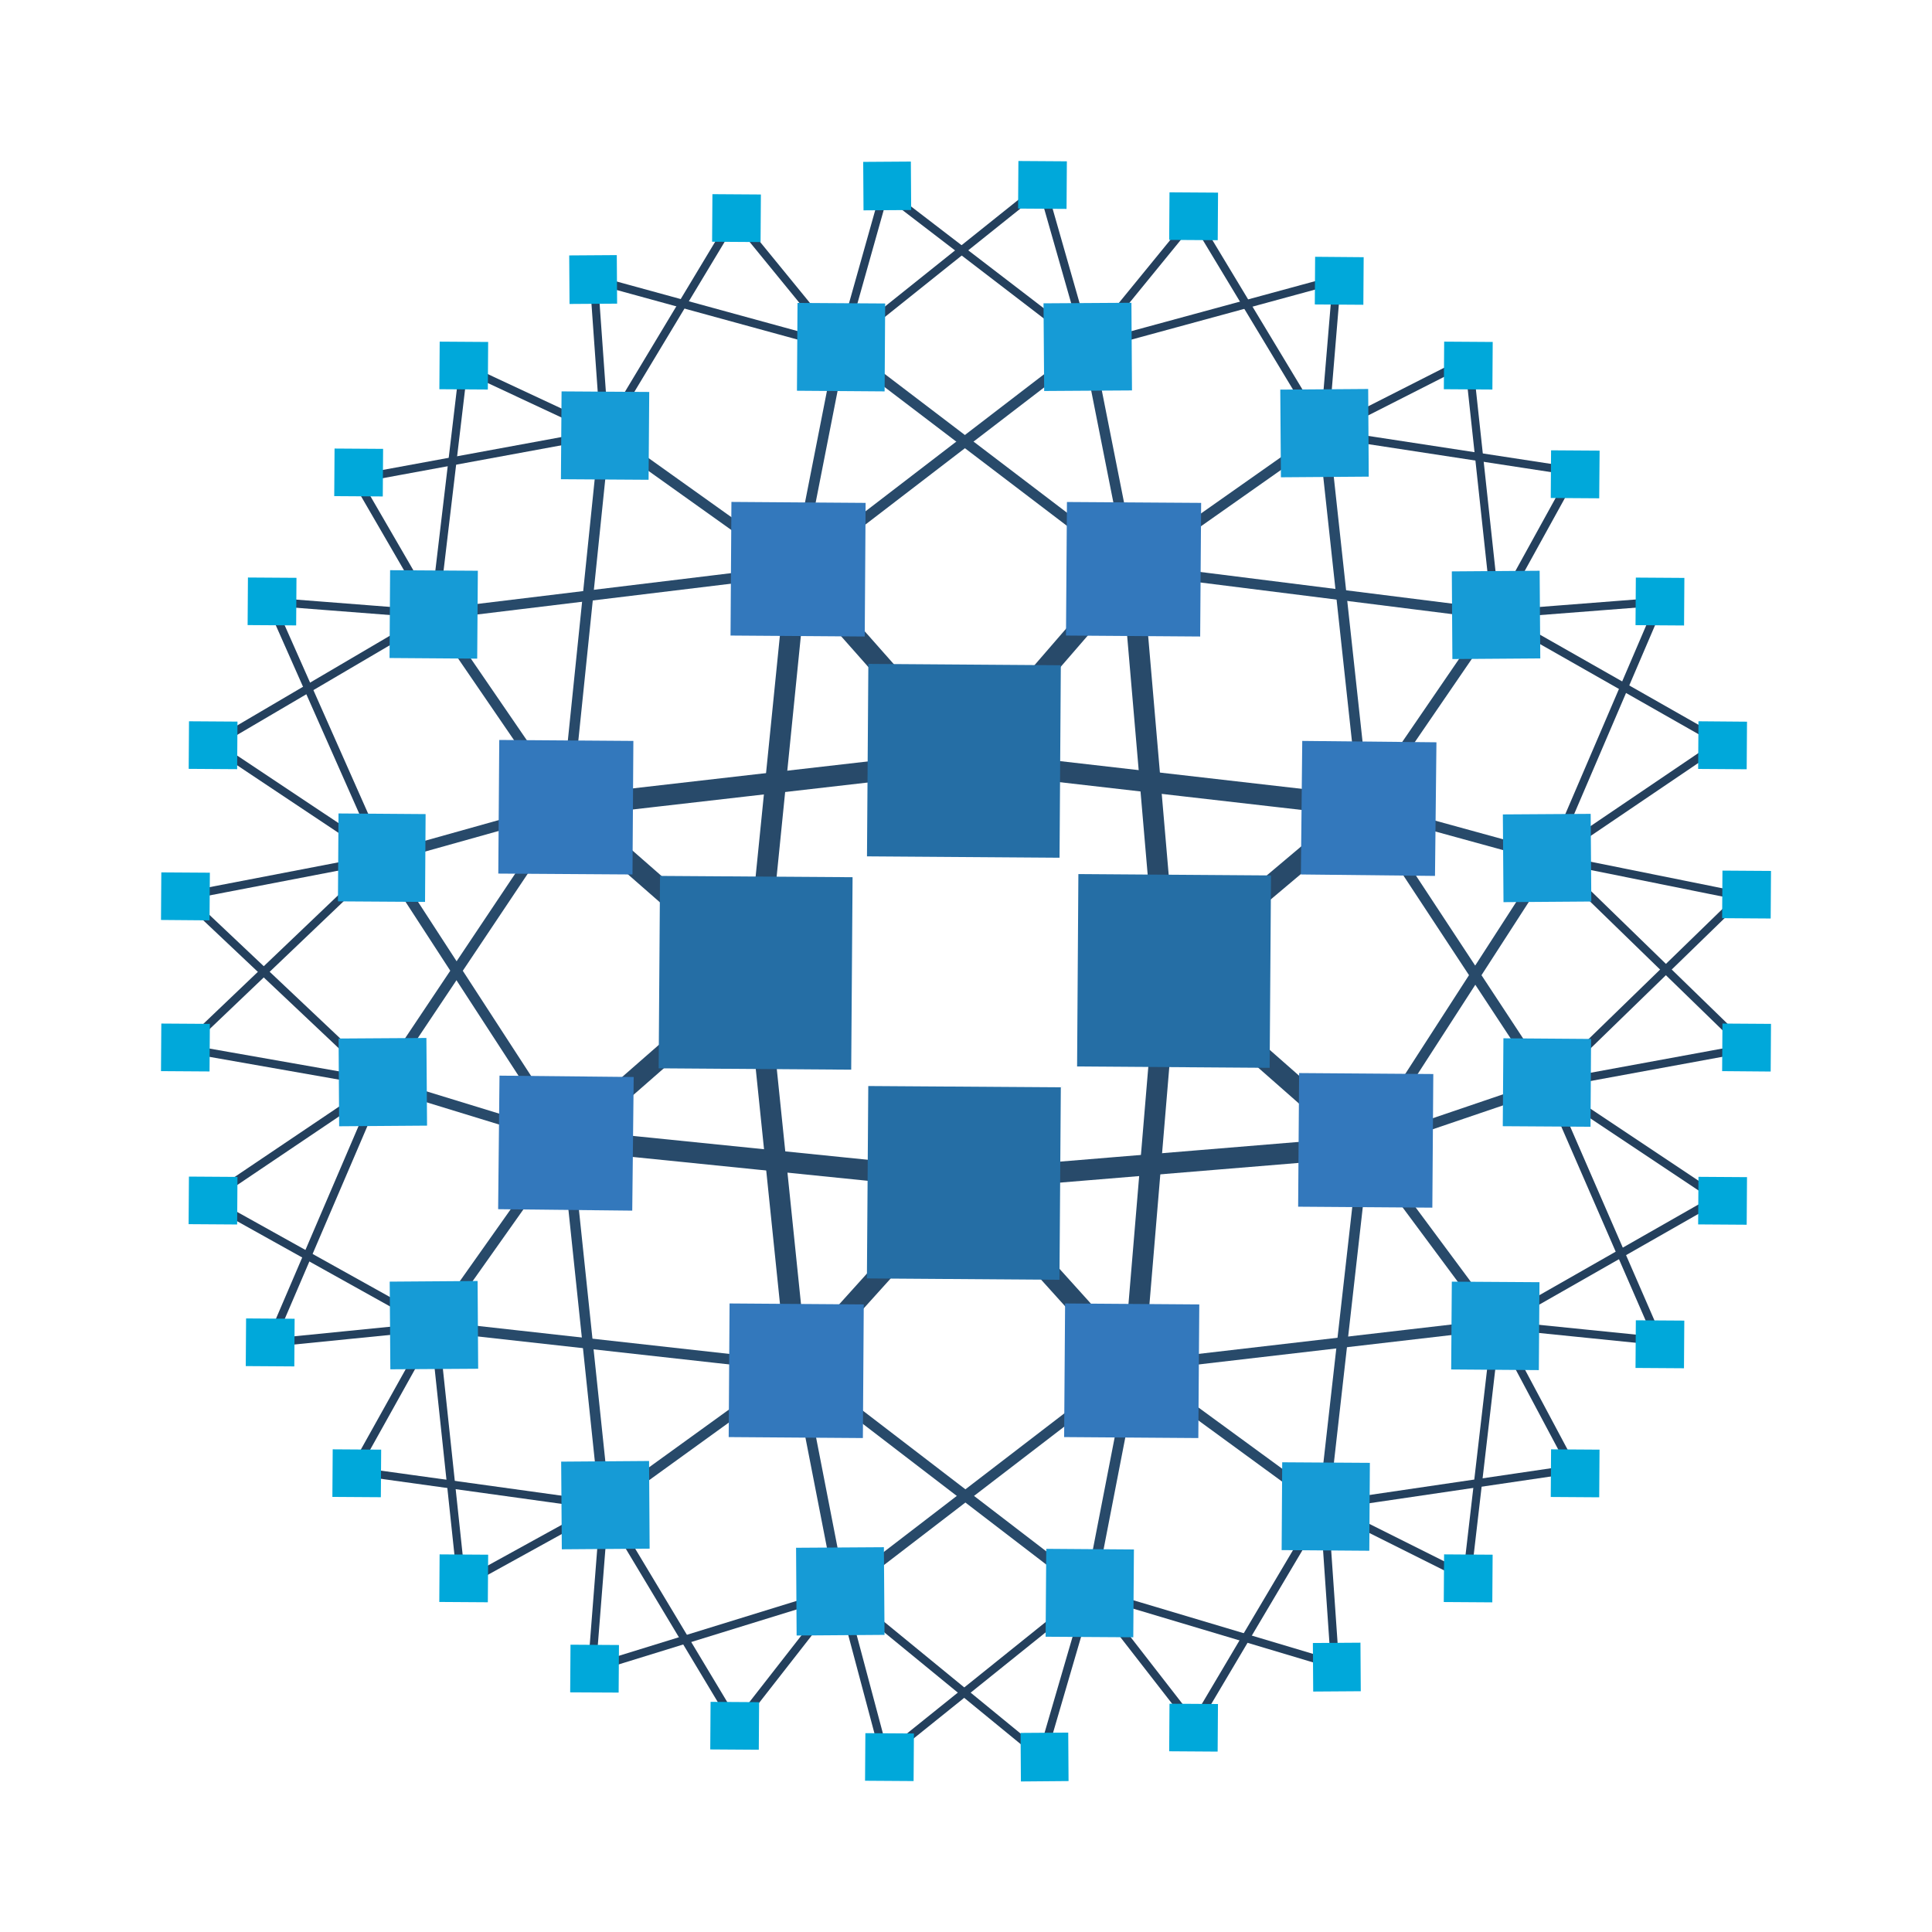 <svg width="24" height="24" viewBox="0 0 24 24" fill="none" xmlns="http://www.w3.org/2000/svg">
<path fill-rule="evenodd" clip-rule="evenodd" d="M9.997 7L12.089 9.365L11.894 9.537L9.802 7.173L9.997 7Z" fill="#284A6A"/>
<path fill-rule="evenodd" clip-rule="evenodd" d="M6.978 10.06L5.341 7.669L5.448 7.596L7.086 9.986L6.978 10.06Z" fill="#284A6A"/>
<path fill-rule="evenodd" clip-rule="evenodd" d="M12.253 9.35L16.963 9.89L16.948 10.023L17.032 10.123L14.694 12.093L17.034 14.151L16.862 14.347L14.407 12.187L14.491 12.091L14.409 11.993L16.638 10.115L11.99 9.582L7.342 10.115L9.485 11.991L9.399 12.089L9.485 12.187L7.12 14.256L6.949 14.06L9.203 12.089L6.95 10.117L7.035 10.02L7.02 9.89L11.93 9.327L13.962 6.979L14.159 7.149L12.253 9.35ZM11.992 14.465L14.18 16.891L13.987 17.065L11.992 14.853L9.997 17.065L9.804 16.891L11.992 14.465Z" fill="#284A6A"/>
<path fill-rule="evenodd" clip-rule="evenodd" d="M14.19 7.053L14.623 12.089L14.213 16.988L13.954 16.966L14.362 12.089L13.931 7.075L14.19 7.053Z" fill="#284A6A"/>
<path fill-rule="evenodd" clip-rule="evenodd" d="M11.979 14.79L7.022 14.287L7.048 14.028L11.98 14.529L11.98 14.528L16.937 14.119L16.959 14.378L12.002 14.787L11.992 14.663L11.979 14.79Z" fill="#284A6A"/>
<path fill-rule="evenodd" clip-rule="evenodd" d="M9.267 12.076L9.771 7.074L10.029 7.1L9.527 12.089L10.029 16.964L9.771 16.991L9.267 12.103L9.4 12.089L9.267 12.076Z" fill="#284A6A"/>
<path fill-rule="evenodd" clip-rule="evenodd" d="M10.402 4.198L14.099 7.012L14.021 7.116L10.489 4.428L9.964 7.1L9.902 7.088L9.865 7.14L7.474 5.435L7.55 5.329L9.856 6.974L10.402 4.198ZM7.053 10.082L4.779 10.719L4.744 10.594L7.018 9.957L7.053 10.082Z" fill="#284A6A"/>
<path fill-rule="evenodd" clip-rule="evenodd" d="M13.451 4.326L13.578 4.3L14.104 6.952L16.41 5.329L16.485 5.435L14.233 7.02L18.593 7.568L18.585 7.63L18.639 7.666L17.053 9.981L19.284 10.594L19.25 10.719L16.843 10.058L18.469 7.683L14.005 7.122L13.451 4.326Z" fill="#284A6A"/>
<path fill-rule="evenodd" clip-rule="evenodd" d="M9.86 7.036L13.475 4.261L13.554 4.365L9.939 7.139L9.86 7.036ZM19.168 13.511L16.894 10.056L17.002 9.984L19.276 13.44L19.168 13.511Z" fill="#284A6A"/>
<path fill-rule="evenodd" clip-rule="evenodd" d="M16.509 5.374L17.013 10.013L16.883 10.027L16.38 5.388L16.509 5.374ZM19.243 13.537L16.969 14.31L16.927 14.187L19.201 13.414L19.243 13.537Z" fill="#284A6A"/>
<path fill-rule="evenodd" clip-rule="evenodd" d="M16.994 14.42L16.509 18.712L16.448 18.705L16.41 18.758L14.045 17.03L14.122 16.925L16.393 18.585L16.885 14.226L19.212 10.621L19.322 10.692L17.027 14.246L18.637 16.416L18.533 16.493L16.994 14.42Z" fill="#284A6A"/>
<path fill-rule="evenodd" clip-rule="evenodd" d="M14.138 17.037L18.593 16.519L18.578 16.39L14.058 16.915L10.488 19.656L9.964 16.965L9.836 16.99L10.382 19.789L10.45 19.776L10.485 19.822L13.987 17.134L13.477 19.758L13.605 19.783L14.138 17.037Z" fill="#284A6A"/>
<path fill-rule="evenodd" clip-rule="evenodd" d="M6.982 14.12L7.088 14.195L5.511 16.424L10.077 16.932L10.01 16.98L13.581 19.719L13.501 19.822L9.9 17.06L7.551 18.758L7.474 18.653L9.728 17.024L5.278 16.529L6.982 14.12Z" fill="#284A6A"/>
<path fill-rule="evenodd" clip-rule="evenodd" d="M6.981 9.984L7.089 10.056L4.841 13.417L7.095 14.108L7.577 18.699L7.448 18.712L6.975 14.207L4.636 13.49L6.981 9.984Z" fill="#284A6A"/>
<path fill-rule="evenodd" clip-rule="evenodd" d="M6.97 10.014L7.447 5.375L7.577 5.389L7.099 10.027L6.97 10.014ZM4.815 10.621L7.089 14.123L6.98 14.193L4.706 10.692L4.815 10.621Z" fill="#284A6A"/>
<path fill-rule="evenodd" clip-rule="evenodd" d="M9.904 7.151L5.403 7.697L5.387 7.568L9.889 7.022L9.904 7.151Z" fill="#284A6A"/>
<path fill-rule="evenodd" clip-rule="evenodd" d="M7.321 3.404L10.459 4.264L10.432 4.362L7.432 3.54L7.569 5.464L5.74 4.609L5.783 4.518L7.456 5.3L7.321 3.404Z" fill="#24405D"/>
<path fill-rule="evenodd" clip-rule="evenodd" d="M10.962 2.292L13.545 4.273L13.484 4.353L11.019 2.463L10.468 4.42L9.133 2.786L7.555 5.408L7.469 5.356L9.12 2.611L10.423 4.206L10.962 2.292Z" fill="#24405D"/>
<path fill-rule="evenodd" clip-rule="evenodd" d="M12.971 2.225L13.537 4.206L14.794 2.667L14.832 2.698L14.874 2.673L16.491 5.355L16.405 5.408L14.825 2.788L13.493 4.42L12.916 2.399L10.474 4.352L10.411 4.273L12.971 2.225Z" fill="#24405D"/>
<path fill-rule="evenodd" clip-rule="evenodd" d="M16.551 3.539L13.528 4.362L13.501 4.264L16.593 3.423L16.606 3.472L16.657 3.476L16.506 5.296L18.218 4.427L18.263 4.517L16.611 5.356L19.57 5.809L19.555 5.909L16.393 5.425L16.551 3.539Z" fill="#24405D"/>
<path fill-rule="evenodd" clip-rule="evenodd" d="M18.753 7.67L20.635 7.524L20.627 7.423L18.674 7.575L19.607 5.884L19.518 5.835L18.618 7.468L18.294 4.467L18.194 4.478L18.538 7.664L21.359 9.268L21.409 9.18L18.753 7.67Z" fill="#24405D"/>
<path fill-rule="evenodd" clip-rule="evenodd" d="M19.381 10.518L20.677 7.493L20.585 7.453L19.196 10.694L21.528 11.164L19.186 13.44L19.256 13.512L21.735 11.103L19.395 10.631L21.41 9.266L21.353 9.182L19.381 10.518Z" fill="#24405D"/>
<path fill-rule="evenodd" clip-rule="evenodd" d="M21.594 12.989L19.232 10.693L19.302 10.62L21.805 13.053L19.353 13.503L21.432 14.889L18.61 16.498L18.56 16.41L21.24 14.882L19.09 13.449L21.594 12.989Z" fill="#24405D"/>
<path fill-rule="evenodd" clip-rule="evenodd" d="M20.528 16.6L19.178 13.496L19.271 13.456L20.689 16.718L18.677 16.514L19.588 18.223L19.498 18.271L18.62 16.621L18.274 19.598L18.174 19.586L18.557 16.288L18.62 16.407L20.528 16.6Z" fill="#24405D"/>
<path fill-rule="evenodd" clip-rule="evenodd" d="M16.614 18.732L19.547 18.3L19.532 18.2L16.416 18.659L14.787 21.408L14.874 21.459L16.409 18.87L16.534 20.69L16.635 20.683L16.504 18.79L18.198 19.637L18.244 19.547L16.614 18.732Z" fill="#24405D"/>
<path fill-rule="evenodd" clip-rule="evenodd" d="M13.53 19.715L16.602 20.632L16.573 20.729L13.678 19.864L14.87 21.399L14.791 21.461L13.562 19.88L12.992 21.831L12.895 21.803L13.447 19.91L11.026 21.856L10.963 21.778L13.53 19.715Z" fill="#24405D"/>
<path fill-rule="evenodd" clip-rule="evenodd" d="M9.106 21.459L7.469 18.731L7.555 18.679L9.154 21.343L10.437 19.699L12.975 21.778L12.911 21.856L10.535 19.909L11.04 21.804L10.942 21.83L10.423 19.882L9.189 21.462L9.152 21.432L9.106 21.459Z" fill="#24405D"/>
<path fill-rule="evenodd" clip-rule="evenodd" d="M5.685 19.688L5.344 16.482L5.445 16.472L5.778 19.603L7.57 18.616L7.409 20.655L10.43 19.722L10.46 19.819L7.368 20.774L7.355 20.729L7.303 20.725L7.454 18.794L5.763 19.727L5.739 19.683L5.685 19.688Z" fill="#24405D"/>
<path fill-rule="evenodd" clip-rule="evenodd" d="M2.292 12.971L4.87 13.425L2.675 14.904L5.463 16.457L4.473 18.233L7.519 18.655L7.505 18.755L4.391 18.323L4.398 18.272L4.35 18.245L5.303 16.537L3.353 16.732L3.343 16.631L5.229 16.443L2.482 14.912L4.606 13.481L2.274 13.071L2.292 12.971Z" fill="#24405D"/>
<path fill-rule="evenodd" clip-rule="evenodd" d="M2.248 12.984L4.726 10.62L4.796 10.693L2.317 13.057L2.248 12.984ZM3.308 16.662L4.692 13.433L4.785 13.473L3.401 16.702L3.308 16.662Z" fill="#24405D"/>
<path fill-rule="evenodd" clip-rule="evenodd" d="M2.675 9.205L4.789 10.614L4.733 10.698L2.619 9.289L2.675 9.205ZM2.318 11.097L4.773 13.416L4.704 13.49L2.248 11.171L2.318 11.097Z" fill="#24405D"/>
<path fill-rule="evenodd" clip-rule="evenodd" d="M3.397 7.453L4.833 10.694L2.292 11.183L2.273 11.084L4.689 10.619L3.305 7.494L3.397 7.453Z" fill="#24405D"/>
<path fill-rule="evenodd" clip-rule="evenodd" d="M5.809 4.569L5.442 7.663L2.672 9.29L2.621 9.203L5.23 7.67L3.344 7.524L3.352 7.423L5.303 7.575L4.376 5.976L4.463 5.925L5.362 7.476L5.708 4.557L5.809 4.569Z" fill="#24405D"/>
<path fill-rule="evenodd" clip-rule="evenodd" d="M4.411 5.901L7.503 5.332L7.521 5.431L4.429 6L4.411 5.901Z" fill="#24405D"/>
<path d="M8.182 13.271L8.199 10.881L10.591 10.897L10.574 13.288L8.182 13.271ZM10.77 10.638L10.787 8.247L13.178 8.264L13.162 10.655L10.77 10.638ZM10.769 15.881L10.786 13.491L13.178 13.507L13.161 15.898L10.769 15.881ZM13.38 13.248L13.396 10.858L15.789 10.875L15.772 13.265L13.38 13.248Z" fill="#256EA5"/>
<path d="M13.242 7.895L13.254 6.236L14.921 6.247L14.909 7.907L13.242 7.895ZM9.075 7.895L9.086 6.235L10.753 6.247L10.742 7.907L9.075 7.895ZM6.19 10.852L6.202 9.192L7.868 9.204L7.857 10.863L6.19 10.852ZM6.188 15.021L6.205 13.362L7.872 13.379L7.854 15.039L6.188 15.021ZM16.126 14.99L16.138 13.33L17.805 13.342L17.793 15.002L16.126 14.99ZM16.16 10.863L16.177 9.204L17.844 9.221L17.826 10.881L16.16 10.863Z" fill="#3378BC"/>
<path d="M4.839 8.174L4.846 7.083L5.936 7.09L5.928 8.182L4.839 8.174ZM6.968 5.953L6.976 4.862L8.065 4.869L8.057 5.96L6.968 5.953ZM9.9 4.854L9.907 3.763L10.996 3.77L10.989 4.862L9.9 4.854ZM4.198 11.197L4.205 10.105L5.287 10.113L5.28 11.204L4.198 11.197ZM18.035 7.098L19.126 7.09L19.134 8.179L18.042 8.187L18.035 7.098ZM15.904 4.84L16.996 4.832L17.003 5.921L15.912 5.929L15.904 4.84ZM12.963 3.768L14.055 3.761L14.062 4.85L12.971 4.857L12.963 3.768ZM18.669 10.117L19.76 10.11L19.768 11.199L18.677 11.207L18.669 10.117Z" fill="#169BD6"/>
<path d="M9.052 17.852L9.063 16.192L10.73 16.204L10.719 17.864L9.052 17.852ZM13.219 17.852L13.231 16.192L14.898 16.204L14.886 17.864L13.219 17.852Z" fill="#3378BC"/>
<path d="M18.027 17.012L18.035 15.921L19.124 15.928L19.116 17.02L18.027 17.012ZM15.921 19.256L15.928 18.165L17.017 18.172L17.01 19.264L15.921 19.256ZM12.989 20.332L12.997 19.24L14.086 19.248L14.078 20.339L12.989 20.332ZM18.668 13.99L18.676 12.898L19.765 12.906L19.758 13.997L18.668 13.99ZM4.841 15.921L5.933 15.913L5.94 17.003L4.849 17.01L4.841 15.921ZM6.971 18.157L8.063 18.149L8.07 19.238L6.979 19.246L6.971 18.157ZM9.889 19.227L10.98 19.22L10.988 20.309L9.896 20.317L9.889 19.227ZM4.206 12.901L5.297 12.894L5.305 13.983L4.213 13.991L4.206 12.901Z" fill="#169BD6"/>
<path d="M20.317 7.766L20.321 7.175L20.924 7.179L20.92 7.77L20.317 7.766Z" fill="#00A8DA"/>
<path d="M21.095 9.552L21.099 8.96L21.702 8.965L21.698 9.556L21.095 9.552Z" fill="#00A8DA"/>
<path d="M19.264 6.186L19.268 5.594L19.871 5.598L19.866 6.19L19.264 6.186Z" fill="#00A8DA"/>
<path d="M5.458 4.835L5.462 4.244L6.064 4.248L6.06 4.839L5.458 4.835Z" fill="#00A8DA"/>
<path d="M2 11.428L2.004 10.837L2.607 10.841L2.603 11.433L2 11.428Z" fill="#00A8DA"/>
<path d="M17.936 4.835L17.94 4.244L18.543 4.248L18.539 4.839L17.936 4.835Z" fill="#00A8DA"/>
<path d="M2.344 9.551L2.348 8.96L2.95 8.964L2.946 9.555L2.344 9.551Z" fill="#00A8DA"/>
<path d="M8.846 3.003L8.85 2.412L9.452 2.416L9.448 3.007L8.846 3.003Z" fill="#00A8DA"/>
<path d="M3.076 7.765L3.08 7.174L3.683 7.178L3.679 7.769L3.076 7.765Z" fill="#00A8DA"/>
<path d="M4.152 6.163L4.156 5.572L4.759 5.576L4.755 6.167L4.152 6.163Z" fill="#00A8DA"/>
<path d="M7.071 3.173L7.662 3.169L7.666 3.772L7.075 3.776L7.071 3.173ZM10.723 2.011L11.315 2.007L11.319 2.609L10.727 2.613L10.723 2.011Z" fill="#00A8DA"/>
<path d="M16.333 3.782L16.337 3.19L16.94 3.195L16.936 3.786L16.333 3.782Z" fill="#00A8DA"/>
<path d="M21.393 11.406L21.397 10.815L22 10.819L21.996 11.41L21.393 11.406Z" fill="#00A8DA"/>
<path d="M12.647 2.591L12.651 2L13.253 2.004L13.249 2.595L12.647 2.591Z" fill="#00A8DA"/>
<path d="M14.524 2.98L14.528 2.389L15.131 2.393L15.127 2.984L14.524 2.98Z" fill="#00A8DA"/>
<path d="M17.935 19.901L17.939 19.309L18.542 19.313L18.538 19.905L17.935 19.901Z" fill="#00A8DA"/>
<path d="M21.393 13.306L21.397 12.715L22 12.719L21.996 13.311L21.393 13.306Z" fill="#00A8DA"/>
<path d="M5.457 19.9L5.461 19.309L6.064 19.313L6.06 19.904L5.457 19.9Z" fill="#00A8DA"/>
<path d="M21.095 15.21L21.099 14.619L21.702 14.623L21.698 15.214L21.095 15.21Z" fill="#00A8DA"/>
<path d="M14.524 21.755L14.528 21.164L15.13 21.168L15.126 21.759L14.524 21.755Z" fill="#00A8DA"/>
<path d="M20.317 16.993L20.321 16.401L20.923 16.405L20.919 16.997L20.317 16.993Z" fill="#00A8DA"/>
<path d="M19.264 18.596L19.268 18.004L19.87 18.008L19.866 18.6L19.264 18.596Z" fill="#00A8DA"/>
<path d="M16.309 20.41L16.9 20.406L16.904 21.009L16.313 21.013L16.309 20.41ZM12.678 21.527L13.27 21.523L13.274 22.125L12.682 22.13L12.678 21.527Z" fill="#00A8DA"/>
<path d="M7.083 21.023L7.087 20.431L7.689 20.435L7.685 21.026L7.083 21.023Z" fill="#00A8DA"/>
<path d="M3.053 16.97L3.057 16.378L3.66 16.382L3.656 16.974L3.053 16.97Z" fill="#00A8DA"/>
<path d="M2.343 15.207L2.347 14.616L2.95 14.62L2.946 15.211L2.343 15.207Z" fill="#00A8DA"/>
<path d="M4.129 18.595L4.133 18.004L4.735 18.008L4.731 18.599L4.129 18.595Z" fill="#00A8DA"/>
<path d="M2 13.306L2.004 12.715L2.607 12.719L2.603 13.31L2 13.306Z" fill="#00A8DA"/>
<path d="M10.746 22.121L10.75 21.53L11.353 21.534L11.349 22.125L10.746 22.121Z" fill="#00A8DA"/>
<path d="M8.823 21.732L8.827 21.141L9.43 21.145L9.426 21.736L8.823 21.732Z" fill="#00A8DA"/>
</svg>
